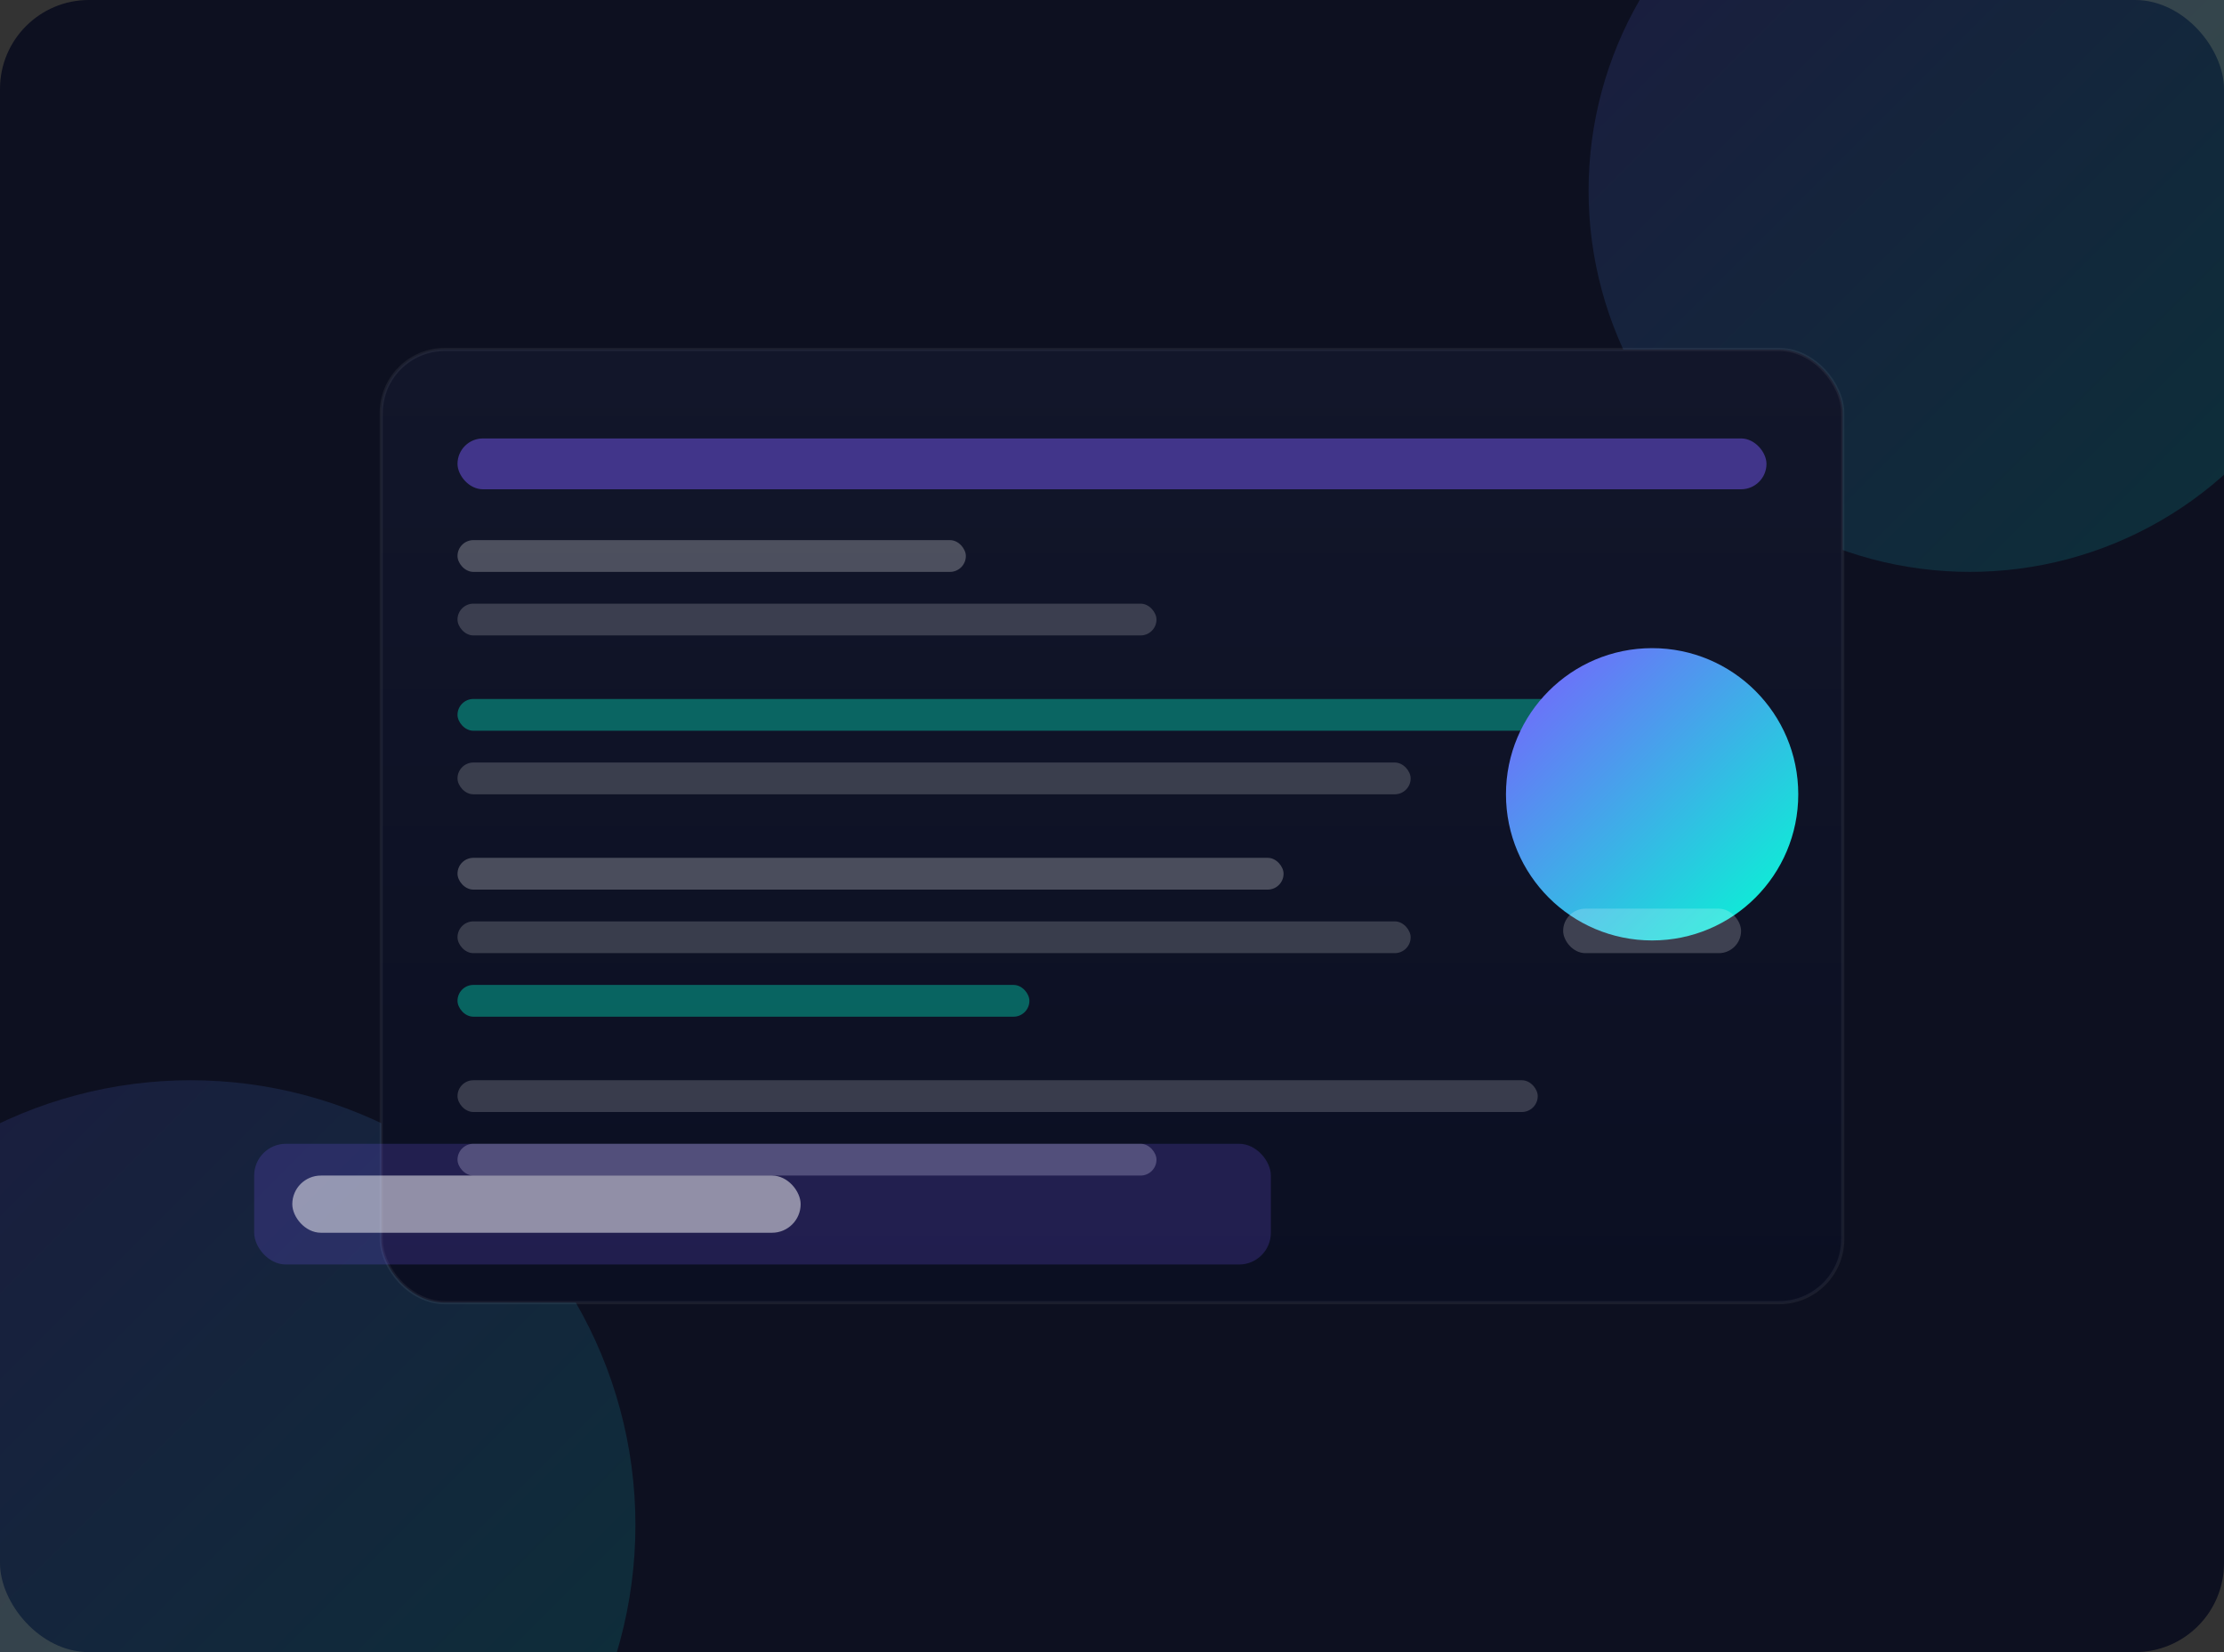 <svg xmlns='http://www.w3.org/2000/svg' viewBox='0 0 700 520'>
  <rect x="0" y="0" width="700" height="520" fill="#333333" stroke="none"/>
  <defs>
    <linearGradient id='bg' x1='0' y1='0' x2='1' y2='1'>
      <stop offset='0' stop-color='#7c5cff'/>
      <stop offset='1' stop-color='#00ffd1'/>
    </linearGradient>
    <linearGradient id='screen' x1='0' y1='0' x2='0' y2='1'>
      <stop offset='0' stop-color='#12162a'/>
      <stop offset='1' stop-color='#0b0f22'/>
    </linearGradient>
  </defs>
  <rect width='700' height='520' rx='28' fill='#0d1020'/>
  <g opacity='0.14'>
    <circle cx='620' cy='60' r='120' fill='url(#bg)'/>
    <circle cx='60' cy='480' r='140' fill='url(#bg)'/>
  </g>
  <g transform='translate(120,110)'>
    <rect x='0' y='0' width='460' height='300' rx='20' fill='url(#screen)' stroke='rgba(255,255,255,0.06)'/>
    <rect x='24' y='28' width='412' height='16' rx='8' fill='rgba(124,92,255,0.45)'/>
    <rect x='24' y='60' width='160' height='10' rx='5' fill='rgba(255,255,255,0.25)'/>
    <rect x='24' y='80' width='220' height='10' rx='5' fill='rgba(255,255,255,0.18)'/>
    <rect x='24' y='110' width='360' height='10' rx='5' fill='rgba(0,255,209,0.35)'/>
    <rect x='24' y='130' width='300' height='10' rx='5' fill='rgba(255,255,255,0.18)'/>
    <rect x='24' y='160' width='260' height='10' rx='5' fill='rgba(255,255,255,0.25)'/>
    <rect x='24' y='180' width='300' height='10' rx='5' fill='rgba(255,255,255,0.18)'/>
    <rect x='24' y='200' width='180' height='10' rx='5' fill='rgba(0,255,209,0.35)'/>
    <rect x='24' y='230' width='340' height='10' rx='5' fill='rgba(255,255,255,0.18)'/>
    <rect x='24' y='250' width='220' height='10' rx='5' fill='rgba(255,255,255,0.25)'/>
  </g>
  <g transform='translate(520,250)'>
    <circle cx='0' cy='0' r='46' fill='url(#bg)'/>
    <rect x='-28' y='36' width='56' height='14' rx='7' fill='rgba(255,255,255,0.2)'/>
  </g>
  <g transform='translate(80,360)'>
    <rect x='0' y='0' width='320' height='38' rx='10' fill='rgba(124,92,255,0.2)'/>
    <rect x='12' y='10' width='160' height='18' rx='9' fill='rgba(255,255,255,0.5)'/>
  </g>
</svg>